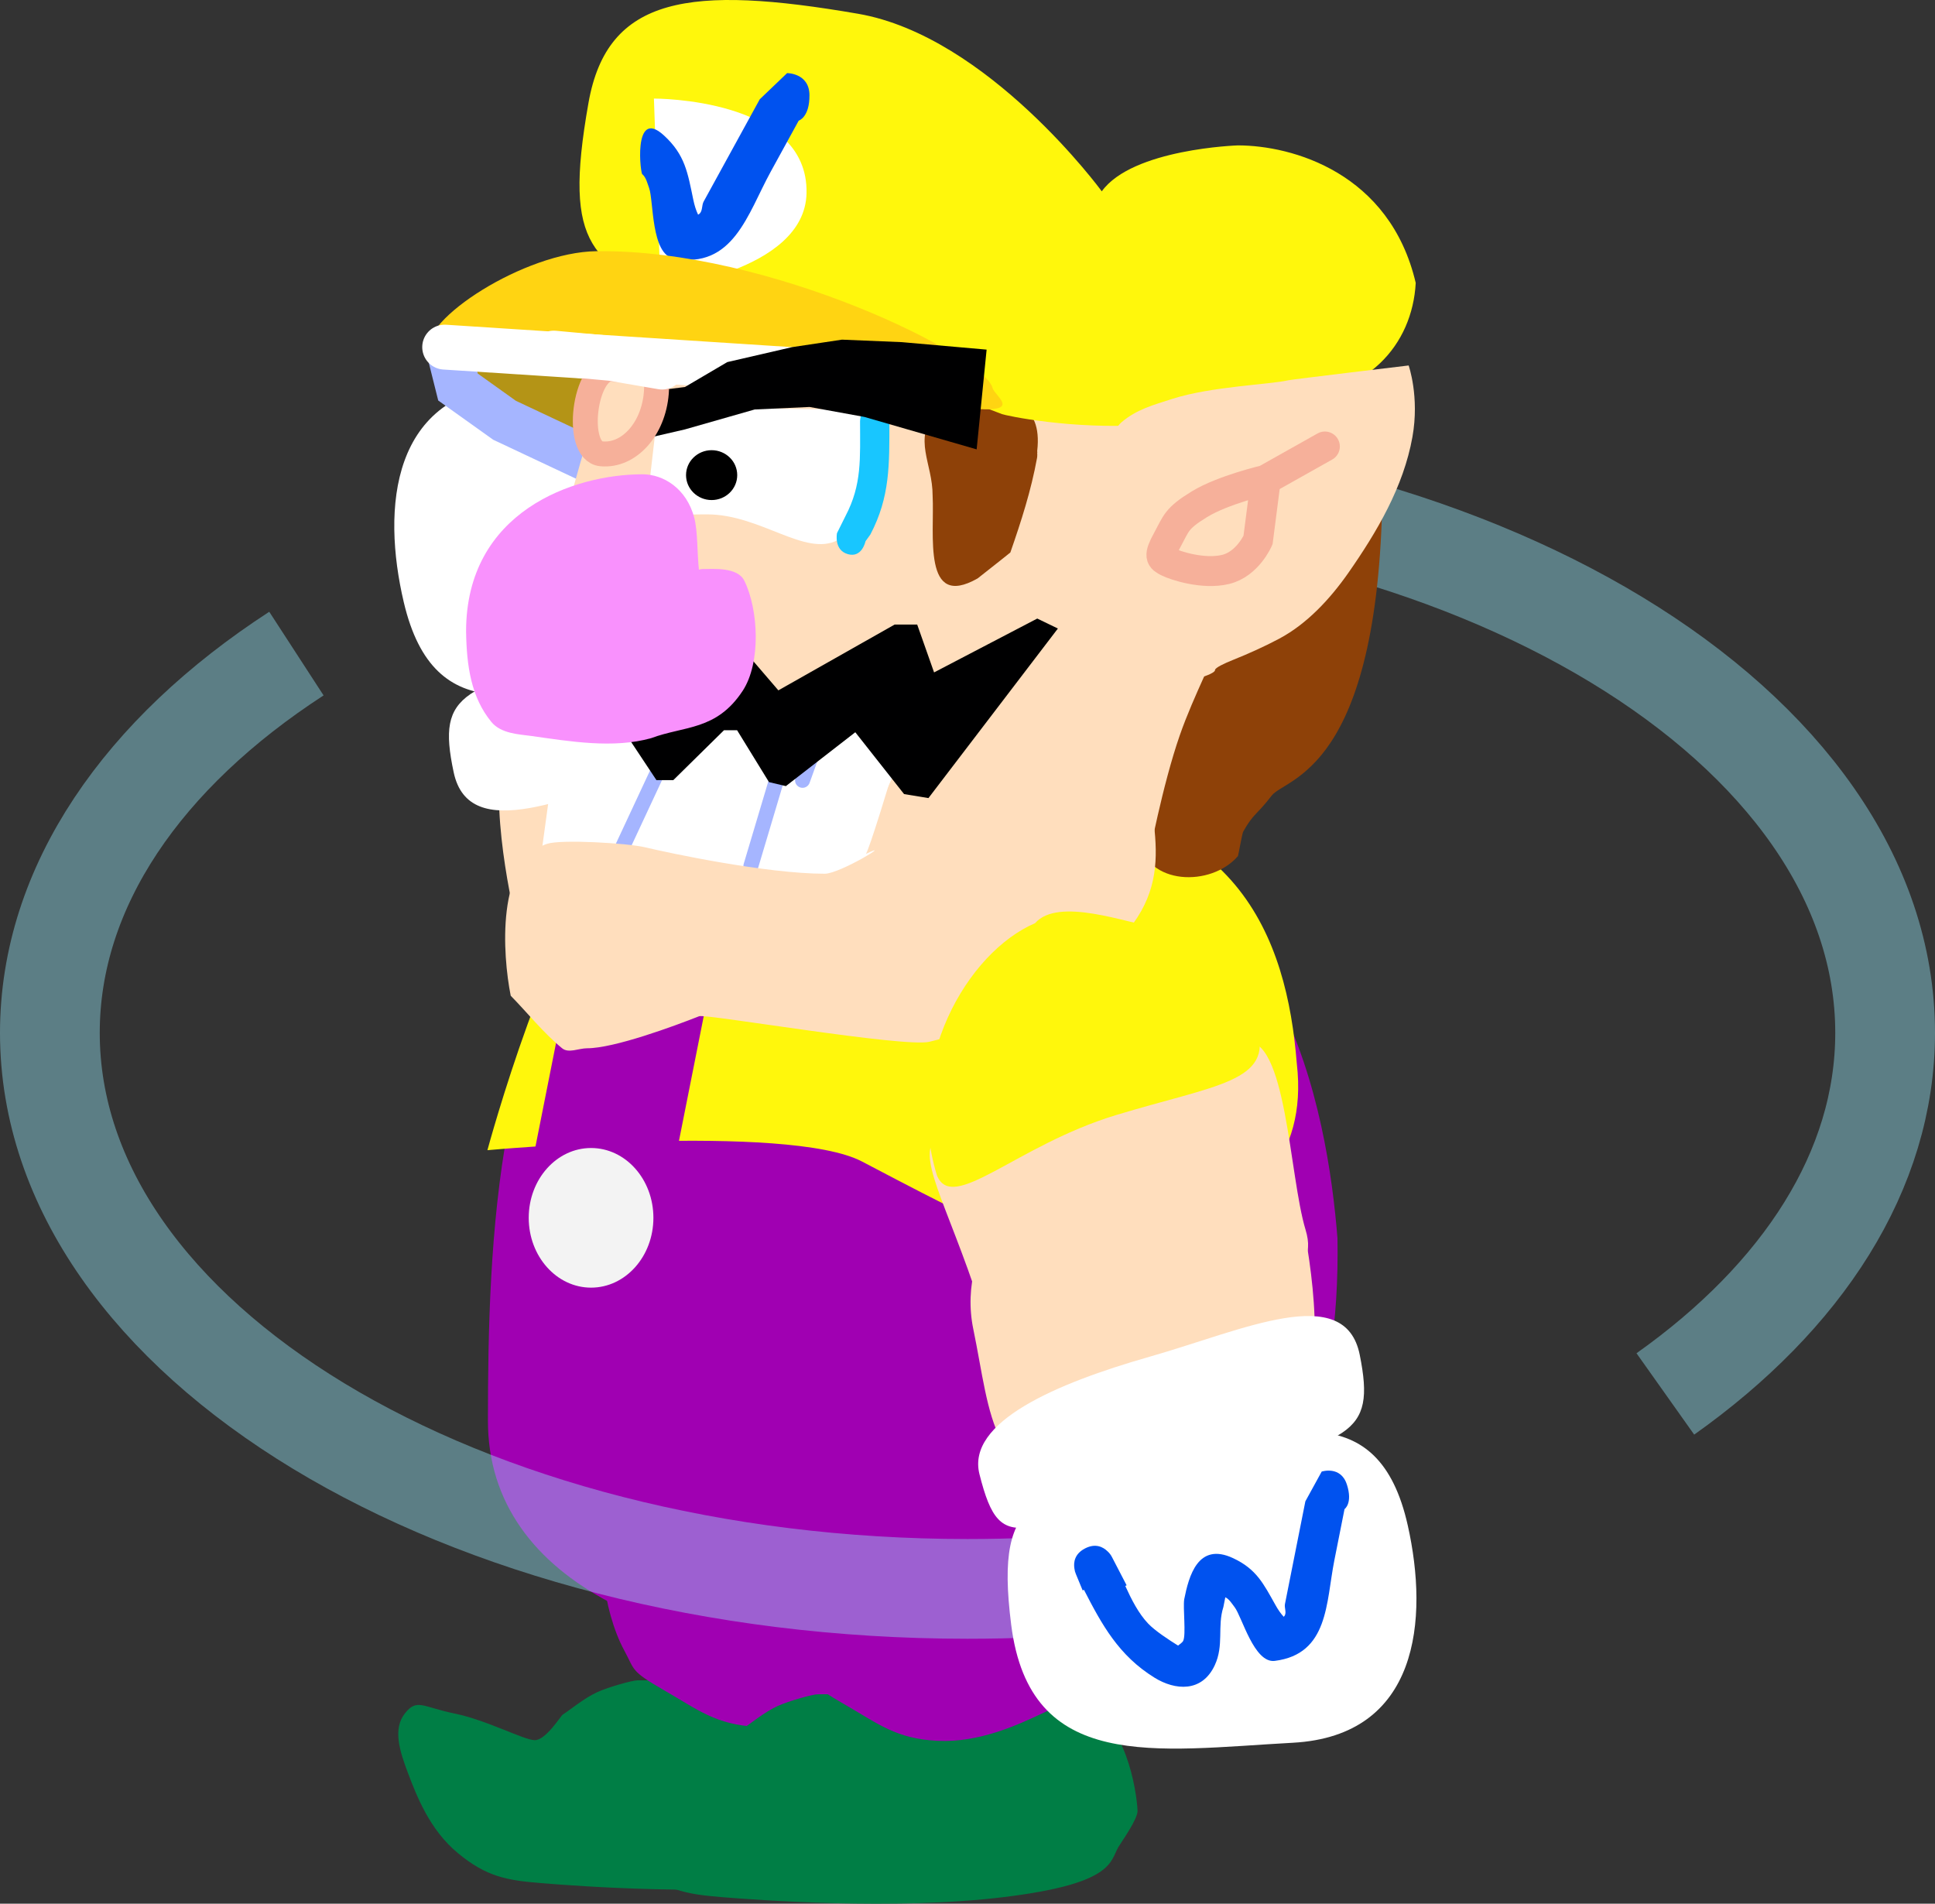 <svg version="1.1" xmlns="http://www.w3.org/2000/svg" xmlns:xlink="http://www.w3.org/1999/xlink" width="194" height="190.867" viewBox="0,0,194,190.867"><rect x="0" y="0" width="194" height="190.867" fill="#333333" stroke="none"/><g transform="translate(-141.75,-84.197)"><g data-paper-data="{&quot;isPaintingLayer&quot;:true}" fill-rule="nonzero" stroke-linejoin="miter" stroke-miterlimit="10" stroke-dasharray="" stroke-dashoffset="0" style="mix-blend-mode: normal"><path d="M189.26,140.745c14.29,-5.536 31.271,-8.745 49.49,-8.745c50.81,0 92,24.96 92,55.75c0,13.818 -8.296,26.462 -22.035,36.203" fill="none" stroke-opacity="0.404" stroke="#99eeff" stroke-width="10" stroke-linecap="butt"/><g data-paper-data="{&quot;index&quot;:null}" stroke-width="0" stroke-linecap="butt"><g data-paper-data="{&quot;origPos&quot;:null}" stroke="none"><path d="M225.874,166.945c3.559,11.29 7.25,16.586 5.456,18.679c-2.306,2.69 -27.501,9.564 -30.993,10.162c-4.175,0.715 -4.594,-13.363 -6.296,-18.762c-1.702,-5.399 4.615,-4.778 14.623,-7.933c10.008,-3.155 15.508,-7.545 17.21,-2.146z" data-paper-data="{&quot;origRot&quot;:0,&quot;origPos&quot;:null}" fill="#ffdebd"/><path d="M231.062,182.089c3.559,11.29 -2.831,22.384 -9.572,25.362c-2.306,2.69 -9.177,0.117 -12.249,-0.321c-4.175,0.715 -8.422,-4.54 -10.124,-9.939c-1.702,-5.399 4.039,-5.737 14.047,-8.891c10.008,-3.155 16.311,-10.115 17.897,-6.211z" data-paper-data="{&quot;origRot&quot;:0,&quot;origPos&quot;:null}" fill="#fff70c"/></g><g><path d="M213.993,149.622c10.116,-2.213 10.149,5.648 12.008,14.145c1.859,8.498 -4.835,17.18 -14.951,19.393c-10.116,2.213 -15.953,0.895 -17.812,-7.602c-1.04,-4.754 -2.937,-15.916 0.492,-19.368c6.293,-6.334 11.54,-4.66 20.263,-6.569z" data-paper-data="{&quot;origPos&quot;:null,&quot;origRot&quot;:0}" fill="#ffdebd" stroke="#ffdebd"/><g data-paper-data="{&quot;origPos&quot;:null,&quot;origRot&quot;:0}" fill="#ffffff" stroke="none"><path d="M206.944,150.606c-12.128,3.617 -21.652,6.958 -24.711,-6.027c-2.219,-9.42 -1.352,-21.095 11.277,-21.921c13.781,-0.901 26.323,-3.328 28.37,11.513c1.912,13.857 -2.808,12.818 -14.936,16.435z" data-paper-data="{&quot;origRot&quot;:0,&quot;origPos&quot;:null}"/><path d="M225.227,149.243c1.373,5.213 -7.554,9.176 -16.921,11.956c-9.367,2.78 -19.512,7.779 -21.072,0.423c-1.745,-8.229 0.835,-8.473 16.255,-12.638c17.566,-4.745 19.387,-8.668 21.738,0.259z" data-paper-data="{&quot;origRot&quot;:0,&quot;origPos&quot;:null}"/></g></g></g><g data-paper-data="{&quot;index&quot;:null}" stroke-width="0" stroke-linecap="round"><path d="M205.667,252.667c11.07,0 22.611,-0.339 26.733,1.133c4.122,1.472 5.235,8.437 5.333,10.533c0.04,0.852 -1.682,3.224 -1.933,3.667c-0.832,1.468 -0.49,3.661 -11.467,5c-10.977,1.339 -24.85,0.285 -28.333,0c-3.483,-0.285 -5.489,-0.653 -8.333,-3c-2.845,-2.347 -4.141,-5.745 -5,-8c-0.859,-2.255 -1.543,-4.445 -0.333,-6c1.21,-1.555 1.772,-0.662 5,0c3.228,0.662 6.869,2.621 8,2.667c1.131,0.045 2.63,-2.438 2.84,-2.567c0.631,-0.388 2.107,-1.629 3.445,-2.242c1.139,-0.522 3.542,-1.19 4.048,-1.19z" data-paper-data="{&quot;origPos&quot;:null}" fill="#007e45" stroke="#000000"/><path d="M232.667,250.333c-1.739,3.082 -2.38,3.266 -4.667,4.333c-2.286,1.067 -6.169,2.878 -10.333,2.667c-4.165,-0.212 -5.908,-1.697 -9.333,-3.667c-3.426,-1.97 -2.923,-2.026 -4,-4c-1.077,-1.974 -1.883,-4.953 -2,-7c-0.163,-2.844 -5.166,-14.52 1,-17.333c6.166,-2.813 33.04,-2.038 33.333,1.667c0.265,3.35 -0.07,7.297 -1.333,14.667c-1.263,7.37 -0.928,5.584 -2.667,8.667z" data-paper-data="{&quot;origPos&quot;:null}" fill="#a000b2" stroke="#b100c6"/></g><g data-paper-data="{&quot;index&quot;:null}" stroke-width="0" stroke-linecap="round"><path d="M223.733,254.067c11.07,0 22.611,-0.339 26.733,1.133c4.122,1.472 5.235,8.437 5.333,10.533c0.04,0.852 -1.682,3.224 -1.933,3.667c-0.832,1.468 -0.49,3.661 -11.467,5c-10.977,1.339 -24.85,0.285 -28.333,0c-3.483,-0.285 -5.489,-0.653 -8.333,-3c-2.845,-2.347 -4.141,-5.745 -5,-8c-0.859,-2.255 -1.543,-4.445 -0.333,-6c1.21,-1.555 1.772,-0.662 5,0c3.228,0.662 6.869,2.621 8,2.667c1.131,0.045 2.63,-2.438 2.84,-2.567c0.631,-0.388 2.107,-1.629 3.445,-2.242c1.139,-0.522 3.542,-1.19 4.048,-1.19z" data-paper-data="{&quot;origPos&quot;:null}" fill="#007e45" stroke="#000000"/><path d="M250.733,251.733c-1.739,3.082 -2.38,3.266 -4.667,4.333c-2.286,1.067 -6.169,2.878 -10.333,2.667c-4.165,-0.212 -5.908,-1.697 -9.333,-3.667c-3.426,-1.97 -2.924,-2.026 -4,-4c-1.077,-1.974 -1.883,-4.953 -2,-7c-0.163,-2.844 -5.166,-14.52 1,-17.333c6.166,-2.813 33.04,-2.038 33.333,1.667c0.265,3.35 -0.07,7.297 -1.333,14.667c-1.263,7.37 -0.928,5.584 -2.667,8.667z" data-paper-data="{&quot;origPos&quot;:null}" fill="#a000b2" stroke="#b100c6"/></g><path d="M247.163,169.83c23.211,0 27.685,25.981 28.68,38.509c0.599,34.205 -20.039,42.44 -43.249,42.44c-23.211,0 -41.925,-7.716 -41.925,-24.132c0,-17.809 0.792,-42.485 13.787,-53.82c9.681,-8.445 30.156,-2.997 42.708,-2.997z" data-paper-data="{&quot;origPos&quot;:null,&quot;index&quot;:null}" fill="#a000b2" stroke="none" stroke-width="0" stroke-linecap="butt"/><path d="M242.68,164.33c23.211,0 28.093,13.981 29.087,26.509c2.229,19.205 -23.385,19.226 -25.724,18.44c-4.463,-1.5 -14.542,-6.891 -17.879,-8.632c-7.441,-3.882 -37.547,-1.131 -37.547,-1.131c0,0 6.47,-23.973 13.023,-29.689c9.681,-8.445 26.488,-5.497 39.04,-5.497z" data-paper-data="{&quot;origPos&quot;:null,&quot;index&quot;:null}" fill="#fff70c" stroke="none" stroke-width="0" stroke-linecap="butt"/><path d="M201.236,205.877l5.375,-27.056l7.838,-11.272" data-paper-data="{&quot;origRot&quot;:0,&quot;index&quot;:null}" fill="none" stroke="#a000b2" stroke-width="14" stroke-linecap="round"/><path d="M201.009,199.297c3.452,0 6.25,3.134 6.25,7c0,3.866 -2.798,7 -6.25,7c-3.452,0 -6.25,-3.134 -6.25,-7c0,-3.866 2.798,-7 6.25,-7z" data-paper-data="{&quot;index&quot;:null}" fill="#f3f3f3" stroke="none" stroke-width="0" stroke-linecap="butt"/><path d="M260.408,124.004c2.318,-1.449 9.294,-4.032 9.294,-4.032c1.137,-0.257 10.826,1.825 10.65,13.75c-0.411,27.903 -9.705,28.419 -11.108,30.246c-1.536,2 -1.824,1.766 -2.858,3.62c-0.103,0.184 -0.482,2.375 -0.521,2.439c-2.668,3.113 -9.157,2.989 -9.989,-1.685c-0.963,-5.415 0.265,-41.368 4.533,-44.337z" data-paper-data="{&quot;index&quot;:null}" fill="#8e4108" stroke="none" stroke-width="0.5" stroke-linecap="butt"/><g data-paper-data="{&quot;index&quot;:null}"><path d="M226.108,138.964l33,4l-7.333,27.333l-2.667,4.667l-3.667,1.333l-42.333,-4.333l7.667,-27.667l-2.333,-5.333z" data-paper-data="{&quot;origPos&quot;:null}" fill="#a10114" stroke="#a10114" stroke-width="0.5" stroke-linecap="round"/><path d="M255.053,162.444c-1.17,4.925 -8.363,7.435 -16.064,5.605c-7.702,-1.83 -12.996,-7.307 -11.826,-12.232c1.17,-4.925 8.363,-7.435 16.064,-5.605c7.702,1.83 12.996,7.307 11.826,12.232z" data-paper-data="{&quot;origPos&quot;:null,&quot;origRot&quot;:0}" fill="#f4c4f6" stroke="none" stroke-width="0" stroke-linecap="butt"/><g data-paper-data="{&quot;origPos&quot;:null}" stroke-linecap="round"><path d="M195.774,171.631l1,-7.333l1.333,-3l3,-2.333l6.667,0.333l40,5l-4.667,10.333z" data-paper-data="{&quot;origPos&quot;:null}" fill="#ffffff" stroke="#000000" stroke-width="0"/><path d="M203.774,169.964l4.667,-10" data-paper-data="{&quot;origPos&quot;:null}" fill="none" stroke="#a5b5ff" stroke-width="1.5"/><path d="M217.034,171.014l2.814,-9.432" data-paper-data="{&quot;origPos&quot;:null,&quot;origRot&quot;:0}" fill="none" stroke="#a5b5ff" stroke-width="1.5"/><path d="M232.034,172.68l2.814,-9.432" data-paper-data="{&quot;origPos&quot;:null,&quot;origRot&quot;:0}" fill="none" stroke="#a5b5ff" stroke-width="1.5"/></g><g data-paper-data="{&quot;origPos&quot;:null}" fill="#ffdebd" stroke="none" stroke-width="0.5" stroke-linecap="butt"><path d="M236.121,144.733c0.057,-0.284 21.784,8.438 21.127,11.271c-1.846,7.961 3.011,14.048 -1.891,20.793c-4.355,5.806 -13.307,10.133 -20.428,11.849c-2.52,0.607 -22.425,-2.821 -23.083,-2.561c-2.564,1.012 -8.53,3.213 -11.239,3.213c-0.833,0 -1.857,0.53 -2.5,0c-1.897,-1.561 -3.435,-3.513 -5.153,-5.269c-0.819,-4.097 -1.469,-13.523 3.653,-15.231c1.381,-0.46 8.014,-0.083 9.857,0.358c2.288,0.548 12.095,2.642 17.976,2.642c1.531,0 7.122,-3.431 4.129,-1.989c0.761,-1.268 7.23,-23.468 7.551,-25.075z" data-paper-data="{&quot;origPos&quot;:null}"/></g></g><path d="M190.627,116.871c7.941,0 23.502,-0.795 23.502,2.85c0,3.645 1.968,10.4 -5.972,10.4c-9.854,0 -22.377,-4.807 -23.005,-8.6c-0.407,-2.455 -2.466,-4.65 5.475,-4.65z" data-paper-data="{&quot;origPos&quot;:null,&quot;index&quot;:null}" fill="#b49416" stroke="none" stroke-width="0" stroke-linecap="butt"/><path d="M203.667,131.667l-11.333,-5.333l-4.667,-3.333l-1,-4" data-paper-data="{&quot;origPos&quot;:null,&quot;index&quot;:null}" fill="none" stroke="#a5b5ff" stroke-width="4.5" stroke-linecap="round"/><path d="M245.202,170.427c0,0 2.063,-8.261 3.257,-9.9c0.247,-0.338 -0.897,-1.549 -1.238,-1.485c-2.638,0.499 -6.155,0.002 -8.817,-0.164c-10.675,-0.689 -21.33,-0.578 -32.022,-0.578c-2.22,0 -8.609,-0.37 -9.157,-1.002c-1.209,-1.397 -2.769,-3.637 -2.47,-5.752c0.565,-3.994 5.923,-24.899 7.433,-27.767c0.412,-0.783 0.573,-1.8 1.288,-2.323c4.972,-3.638 40.132,-0.335 46.892,2.369c2.496,0.998 4.074,1.394 6.774,1.446c0.305,0.006 4.044,6.79 7.525,11.277c4.112,5.298 -1.806,13.262 -4.632,21.365c-1.743,4.999 -3.117,12.322 -3.117,12.322z" data-paper-data="{&quot;origPos&quot;:null,&quot;index&quot;:null}" fill="#ffdebd" stroke="none" stroke-width="0.5" stroke-linecap="butt"/><path d="M206.435,136.284l1.312,-11.328c0,0 16.29,0.309 20.19,0.309c1.685,0 0.672,11.583 -2.184,13.079c-3.285,1.721 -7.722,-2.575 -13.103,-2.575c-5.381,0 -6.215,0.515 -6.215,0.515z" data-paper-data="{&quot;index&quot;:null}" fill="#ffffff" stroke="#f6b09a" stroke-width="0" stroke-linecap="butt"/><path d="M225.668,137.644l0.854,-1.717c1.657,-3.156 1.456,-5.775 1.456,-9.473c0,0 0,-1.75 1.47,-1.75c1.47,0 1.47,1.75 1.47,1.75c0,4.312 0.079,7.552 -1.903,11.328l-0.49,0.683c0,0 -0.345,1.701 -1.774,1.291c-1.429,-0.411 -1.084,-2.112 -1.084,-2.112z" data-paper-data="{&quot;index&quot;:null}" fill="#18c6ff" stroke="none" stroke-width="0.5" stroke-linecap="butt"/><path d="M214.911,130.066c0.465,0.452 0.752,1.077 0.752,1.767c0,0.69 -0.287,1.315 -0.752,1.767c-0.465,0.453 -1.106,0.733 -1.814,0.733c-0.708,0 -1.349,-0.28 -1.814,-0.733c-0.465,-0.452 -0.752,-1.077 -0.752,-1.767c0,-0.69 0.287,-1.315 0.752,-1.767c0.465,-0.453 1.106,-0.733 1.814,-0.733c0.708,0 1.349,0.28 1.814,0.733z" data-paper-data="{&quot;index&quot;:null}" fill="#000000" stroke="none" stroke-width="1.057" stroke-linecap="butt"/><path d="M245.735,129.382c0.017,0.126 0.017,0.206 0.017,0.206l-0.015,-0.003c0.027,0.296 -0.013,0.516 -0.013,0.516c-0.597,3.282 -1.585,6.345 -2.677,9.485c-0.011,0.031 -3.283,2.604 -3.284,2.605c-5.562,3.157 -4.306,-4.423 -4.51,-8.303c0,-3.336 -2.004,-5.503 0.311,-8.629c0.844,-1.139 2.389,-0.952 3.639,-1.021c3.83,-0.213 7.078,0.294 6.539,5.143l-0.006,0z" data-paper-data="{&quot;index&quot;:null}" fill="#8e4108" stroke="none" stroke-width="0.5" stroke-linecap="butt"/><path d="M200.753,94.495c1.903,-10.732 10.214,-11.816 27.02,-8.919c13.055,2.251 24.44,17.803 24.44,17.803c3.075,-4.27 13.644,-4.605 13.644,-4.605c5.423,0 15.235,2.72 17.831,13.787c-0.334,6.226 -4.899,11.453 -12.988,11.453c-1.41,0 -8.22,2.373 -14.002,2.771c-7.474,0.515 -14.125,-0.926 -14.499,-1.072c-13.822,-5.413 -19.081,-3.669 -32.021,-10.64c-8.881,-4.784 -12.075,-5.634 -9.425,-20.579z" data-paper-data="{&quot;origPos&quot;:null,&quot;index&quot;:null}" fill="#fff70c" stroke="none" stroke-width="0" stroke-linecap="butt"/><path d="M207.311,94.08c0,0 15.521,-0.083 15.3,9.5c-0.182,7.91 -14.633,9.5 -14.633,9.5z" data-paper-data="{&quot;index&quot;:null}" fill="#ffffff" stroke="none" stroke-width="0" stroke-linecap="butt"/><path d="M222.905,93.741c0.016,2.228 -1.078,2.553 -1.078,2.553c-0.937,1.709 -1.875,3.418 -2.812,5.127c-2.308,4.208 -3.74,9.781 -9.716,8.694c-2.292,-0.417 -2.006,-5.802 -2.472,-7.073c-0.174,-0.473 -0.291,-1.016 -0.657,-1.363c-0.179,0.326 -1.052,-6.839 2.143,-3.906c2.131,1.956 2.38,3.743 2.945,6.443c0.112,0.538 0.26,1.041 0.481,1.505c0.069,-0.036 0.128,-0.077 0.173,-0.124c0.287,-0.304 0.185,-0.826 0.386,-1.193c0.937,-1.709 1.875,-3.418 2.812,-5.127c0.937,-1.709 1.875,-3.418 2.812,-5.127l2.74,-2.621c0,0 2.228,-0.016 2.244,2.211z" data-paper-data="{&quot;origRot&quot;:0,&quot;index&quot;:null}" fill="#0052ef" stroke="none" stroke-width="0.5" stroke-linecap="butt"/><path d="M184.71,119.421c-0.818,-3.174 9.662,-9.94 16.809,-10.038c17.482,-0.242 38.924,10.532 39.741,13.705c0.221,0.858 3.304,2.617 -2.585,2.033c-12.119,-1.2 -53.744,-4.842 -53.965,-5.7z" data-paper-data="{&quot;origPos&quot;:null,&quot;index&quot;:null}" fill="#ffd412" stroke="none" stroke-width="0" stroke-linecap="butt"/><path d="M186.333,119l36,2.333l14.417,2.833" data-paper-data="{&quot;origPos&quot;:null,&quot;index&quot;:null}" fill="none" stroke="#ffffff" stroke-width="4.5" stroke-linecap="round"/><path d="M206.417,123.5l4,-0.5l4.25,-2.5l6.5,-1.5l5,-0.75l6,0.25l8.5,0.75l-1,10l-11.25,-3.25l-5.5,-1l-5.5,0.25l-7,2l-5.417,1.25z" data-paper-data="{&quot;index&quot;:null}" fill="#000001" stroke="#ff0000" stroke-width="0" stroke-linecap="round"/><path d="M203.096,121.214c2.751,0.267 4.745,-1.24 4.454,2.391c-0.291,3.631 -2.758,6.358 -5.509,6.091c-2.751,-0.267 -1.696,-8.749 1.055,-8.482z" data-paper-data="{&quot;origRot&quot;:0,&quot;index&quot;:null}" fill="#ffdebd" stroke="#f6b09a" stroke-width="2.5" stroke-linecap="butt"/><g data-paper-data="{&quot;index&quot;:null}"><path d="M252.202,154.398c0,0 -8.824,-0.337 -9.132,-5.934c-0.385,-7.005 7.837,-19.591 9.202,-19.609c0.277,-0.004 1.358,-1.842 1.926,-2.328c1.502,-1.282 3.198,-1.733 5.092,-2.34c3.901,-1.252 9.763,-1.432 11.615,-1.862c0.394,-0.091 12.073,-1.486 12.073,-1.486c0,0 1.104,3.118 0.379,7.175c-0.894,5.003 -3.559,9.513 -6.428,13.626c-1.822,2.601 -4.132,5.099 -6.909,6.582c-1.495,0.799 -3.129,1.528 -4.697,2.158c-0.793,0.319 -1.761,0.763 -1.757,0.997c0.013,0.93 -11.363,3.022 -11.363,3.022z" fill="#ffdebd" stroke="none" stroke-width="0.5" stroke-linecap="butt"/><path d="M268.646,132.378l-0.767,5.961c0,0 -1.033,2.411 -3.25,2.949c-2.216,0.538 -5.038,-0.379 -5.782,-0.756c-0.744,-0.377 -0.976,-0.542 -0.064,-2.208c0.912,-1.666 0.875,-2.14 3.231,-3.58c2.356,-1.44 6.6,-2.428 6.6,-2.428l5.967,-3.354" fill="none" stroke="#f6b09a" stroke-width="3" stroke-linecap="round"/></g><path d="M197.267,119.6l5.8,0.533l5.067,0.867" data-paper-data="{&quot;index&quot;:null}" fill="none" stroke="#ffffff" stroke-width="4.5" stroke-linecap="round"/><g data-paper-data="{&quot;origPos&quot;:null,&quot;index&quot;:null}" stroke-linecap="round"><path d="M234.057,155.986l-3.553,7.701l-31.397,-3.536l2.752,-8.686z" data-paper-data="{&quot;origPos&quot;:null}" fill="#ffffff" stroke="#000000" stroke-width="0"/><path d="M225.076,154.505l-2.865,7.929" data-paper-data="{&quot;origRot&quot;:0}" fill="none" stroke="#a5b5ff" stroke-width="1.5"/><path d="M208.937,161.033l2.865,-7.929" data-paper-data="{&quot;origPos&quot;:null,&quot;origRot&quot;:0}" fill="none" stroke="#a5b5ff" stroke-width="1.5"/></g><path d="M201.329,153.013l3.977,-3.8l3.573,4.6l5.454,-5.2l1.505,0.2l3.95,4.6l11.661,-6.6h2.257l1.693,4.8l10.344,-5.4l2.069,1l-12.977,17l-2.445,-0.4l-4.89,-6.2l-6.959,5.4l-1.693,-0.4l-3.197,-5.2h-1.317l-5.078,5h-1.693z" data-paper-data="{&quot;index&quot;:null}" fill="#000001" stroke="#ff0000" stroke-width="0" stroke-linecap="round"/><path d="M211.821,141.312c0.213,-0.062 0.363,-0.062 0.363,-0.062c1.082,0 3.508,-0.223 4.195,1.179c1.422,2.9 1.677,8.225 -0.172,11.035c-2.63,3.998 -5.841,3.494 -9.16,4.737c-3.794,1.072 -8.2,0.326 -12.022,-0.214c-1.228,-0.173 -3.04,-0.218 -4.019,-1.416c-1.998,-2.446 -2.475,-5.531 -2.527,-9.071c0,-12.012 10.77,-15.75 17.69,-15.75c2.062,0 4.407,1.386 5.187,4.363c0.353,1.348 0.282,3.488 0.465,5.198z" data-paper-data="{&quot;index&quot;:null}" fill="#f991fd" stroke="none" stroke-width="0.5" stroke-linecap="butt"/><path d="M264.637,241.263c-8.211,1.456 -16.898,2.237 -25.887,2.237c-50.81,0 -92,-24.96 -92,-55.75c0,-14.696 9.383,-28.064 24.718,-38.023" fill="none" stroke-opacity="0.404" stroke="#99eeff" stroke-width="10" stroke-linecap="butt"/><g data-paper-data="{&quot;index&quot;:null}" stroke-linecap="butt"><g data-paper-data="{&quot;origPos&quot;:null}" stroke="none" stroke-width="0"><path d="M240.699,217.213c-3.436,-11.328 -7.069,-16.664 -5.252,-18.737c2.335,-2.665 27.604,-9.264 31.102,-9.824c4.183,-0.669 4.448,13.412 6.091,18.829c1.643,5.417 -4.667,4.728 -14.709,7.773c-10.042,3.046 -15.589,7.375 -17.232,1.958z" data-paper-data="{&quot;origRot&quot;:0,&quot;origPos&quot;:null}" fill="#ffdebd"/><path d="M235.676,202.013c-3.436,-11.328 3.075,-22.352 9.847,-25.257c2.335,-2.665 9.178,-0.017 12.244,0.454c4.183,-0.669 8.372,4.632 10.015,10.049c1.643,5.417 -4.102,5.692 -14.143,8.738c-10.042,3.046 -16.421,9.937 -17.964,6.016z" data-paper-data="{&quot;origRot&quot;:0,&quot;origPos&quot;:null}" fill="#fff70c"/></g><g><path d="M251.187,231.74c-10.14,2.103 -10.087,-5.758 -11.853,-14.275c-1.766,-8.517 5.022,-17.126 15.161,-19.229c10.14,-2.103 15.962,-0.722 17.728,7.796c0.988,4.765 2.764,15.947 -0.703,19.361c-6.362,6.265 -11.59,4.534 -20.333,6.347z" data-paper-data="{&quot;origPos&quot;:null,&quot;origRot&quot;:0}" fill="#ffdebd" stroke="#ffdebd" stroke-width="0"/><g data-paper-data="{&quot;origPos&quot;:null,&quot;origRot&quot;:0}" fill="#ffffff" stroke="none" stroke-width="0"><path d="M243.131,247.105c-1.761,-13.877 2.947,-12.787 15.114,-16.272c12.167,-3.485 21.727,-6.721 24.644,6.296c2.117,9.444 1.122,21.108 -11.515,21.797c-13.79,0.751 -26.358,3.041 -28.243,-11.821z" data-paper-data="{&quot;origRot&quot;:0,&quot;origPos&quot;:null}"/><path d="M256.999,220.226c9.397,-2.678 19.596,-7.566 21.076,-0.194c1.655,8.248 -0.928,8.463 -16.392,12.46c-17.617,4.553 -19.48,8.456 -21.734,-0.495c-1.316,-5.227 7.653,-9.093 17.05,-11.771z" data-paper-data="{&quot;origRot&quot;:0,&quot;origPos&quot;:null}"/></g><path d="M276.783,233.023c0.616,1.903 -0.233,2.477 -0.233,2.477c-0.341,1.716 -0.682,3.433 -1.023,5.149c-0.839,4.226 -0.56,9.385 -5.97,10.069c-2.075,0.262 -3.285,-4.425 -4.028,-5.388c-0.277,-0.358 -0.523,-0.792 -0.931,-0.989c-0.065,0.327 -0.13,0.654 -0.195,0.981c-0.623,1.935 0.077,3.821 -0.865,5.838c-1.282,2.745 -3.972,2.522 -6.041,1.241c-3.592,-2.223 -5.271,-5.307 -7.07,-8.805l-0.133,0.055l-0.678,-1.641c-0.077,-0.178 -0.128,-0.369 -0.15,-0.566c-0.091,-0.595 0.008,-1.438 1.043,-1.987c0.018,-0.01 0.036,-0.019 0.054,-0.028c1.044,-0.527 1.79,-0.119 2.222,0.298c0.186,0.167 0.34,0.366 0.452,0.588l1.466,2.825l-0.132,0.068c0.629,1.38 1.327,2.749 2.28,3.759c0.694,0.736 2.096,1.648 3.01,2.218c0.184,-0.149 0.431,-0.305 0.515,-0.478c0.299,-0.616 -0.033,-3.302 0.102,-4.165c0.457,-2.299 1.37,-5.773 4.897,-4.125c2.353,1.099 3.049,2.561 4.262,4.721c0.241,0.43 0.504,0.821 0.819,1.159c0.049,-0.05 0.089,-0.1 0.114,-0.152c0.164,-0.338 -0.065,-0.758 0.008,-1.126c0.341,-1.716 0.682,-3.433 1.023,-5.149c0.341,-1.716 0.682,-3.433 1.023,-5.149l1.638,-2.984c0,0 1.903,-0.616 2.519,1.287z" data-paper-data="{&quot;origPos&quot;:null}" fill="#0052ef" stroke="none" stroke-width="0.5"/></g></g></g></g></svg>